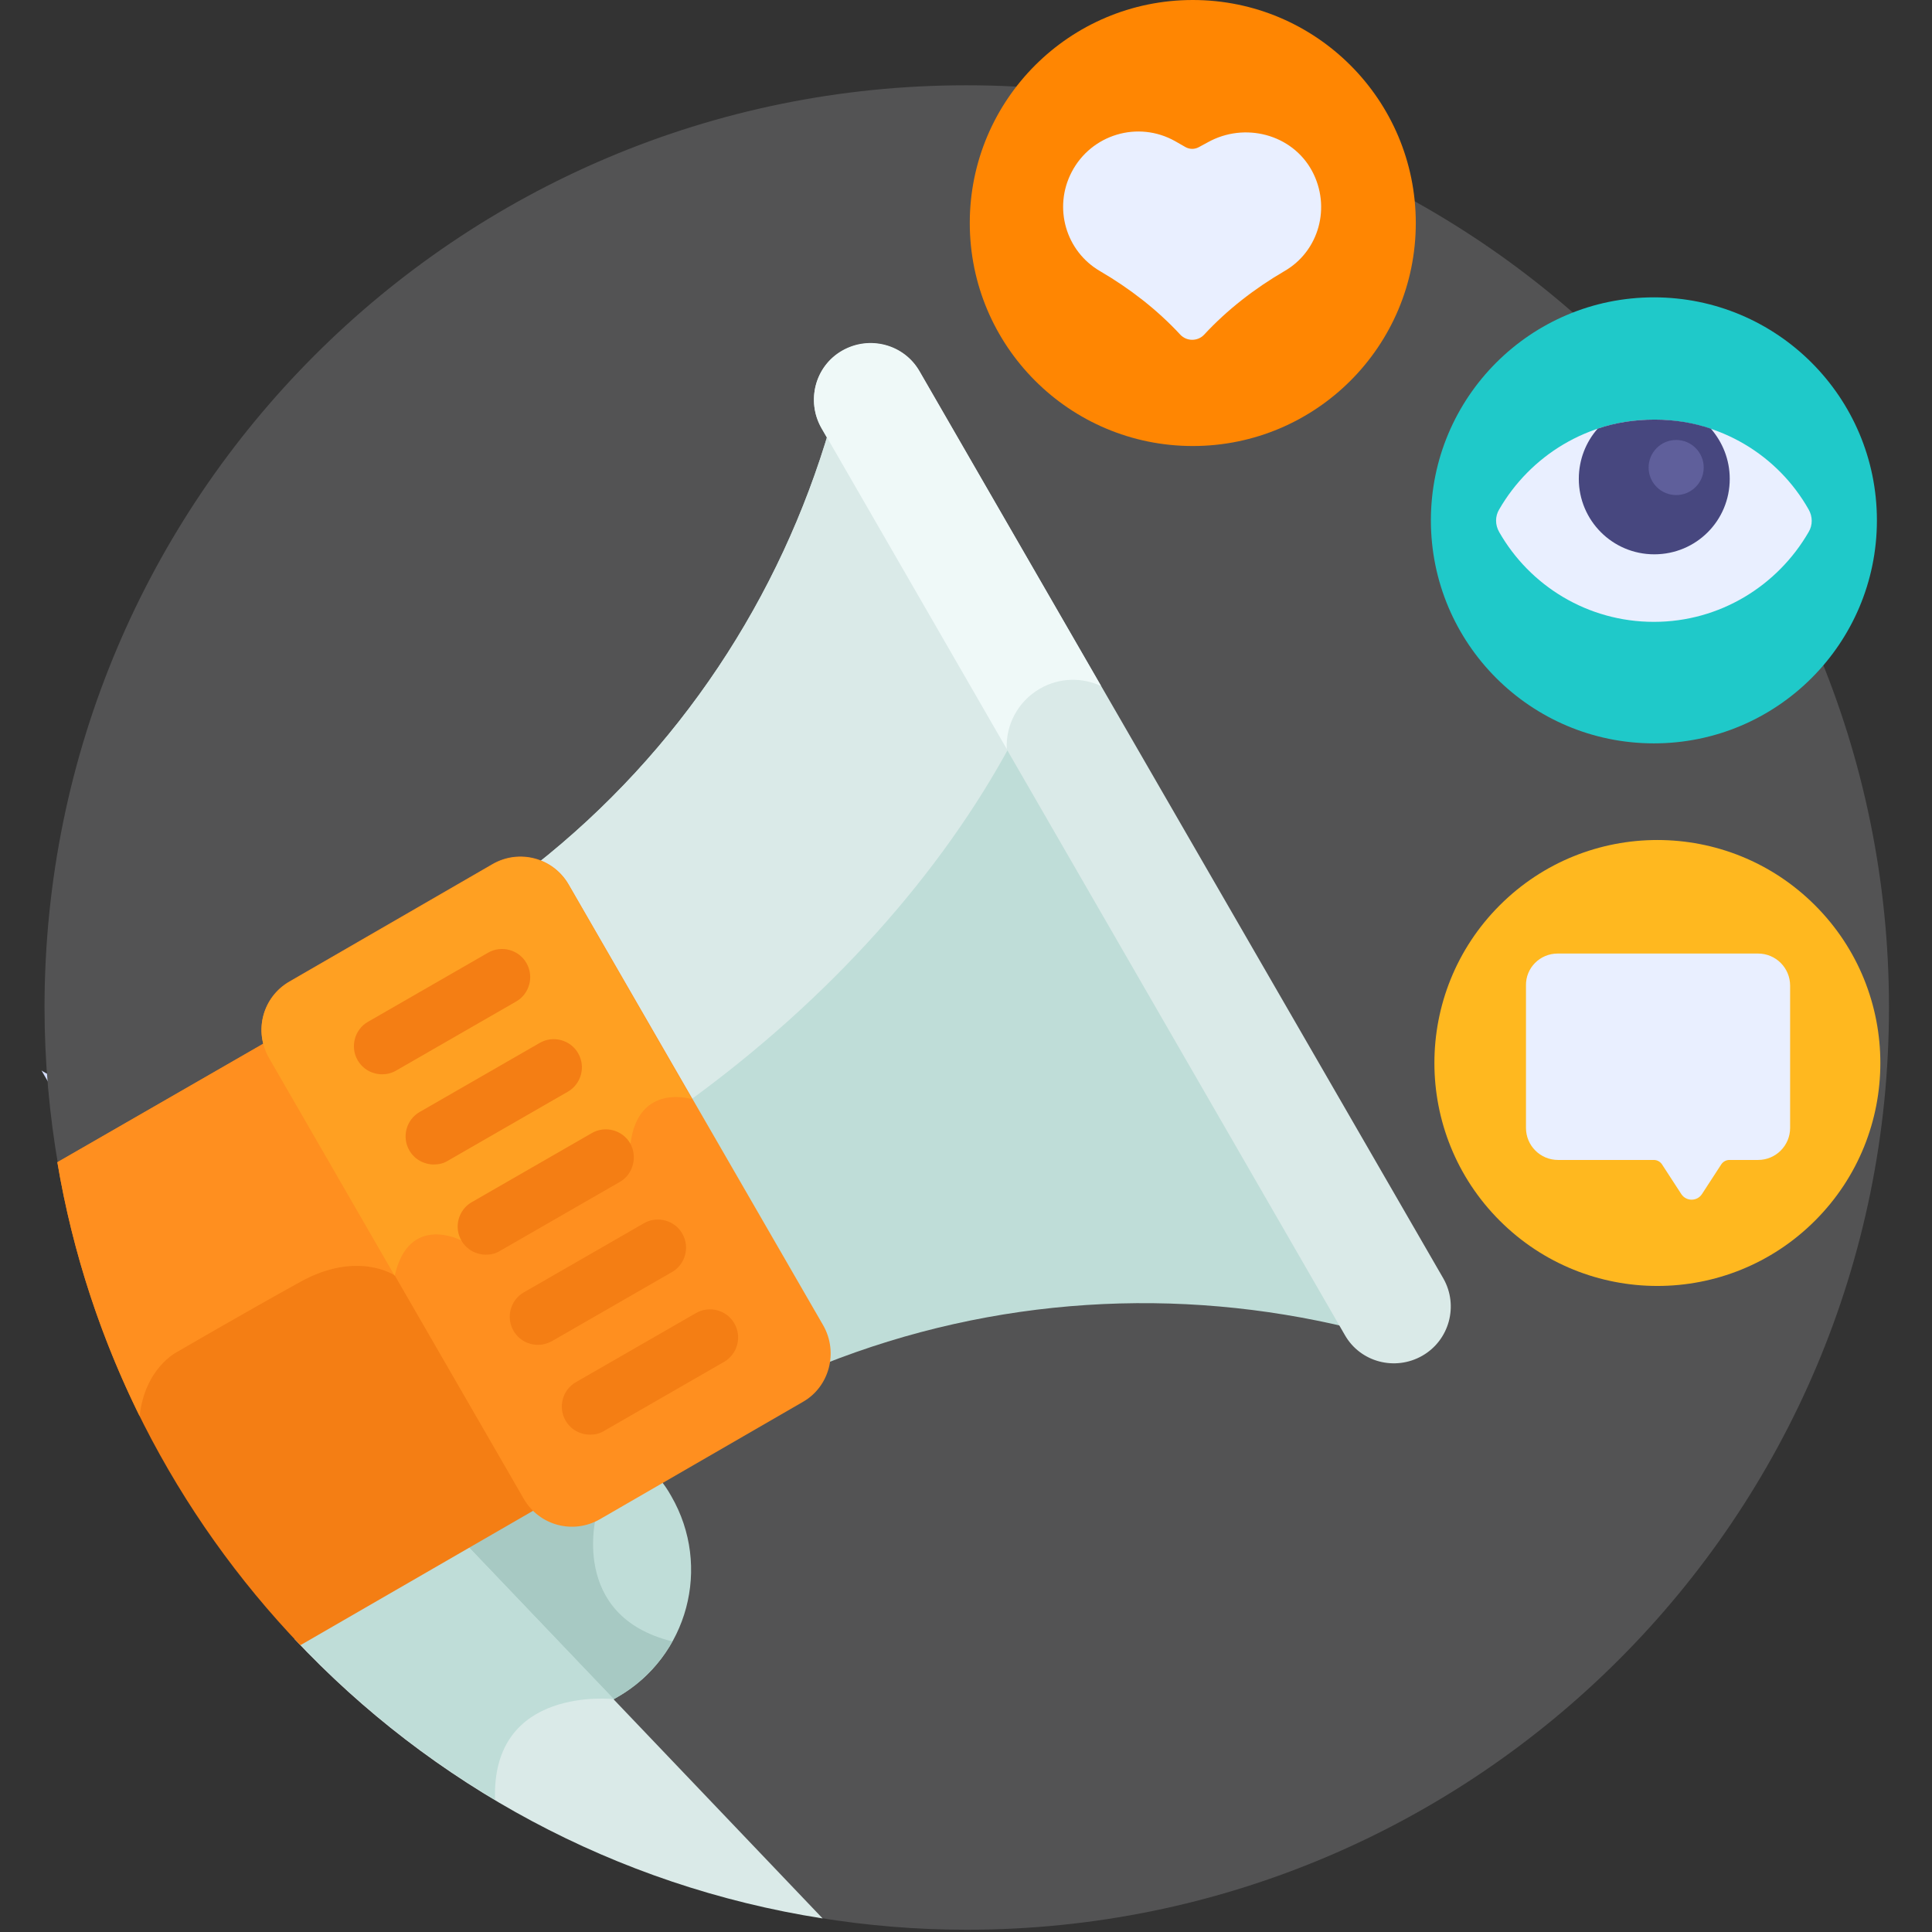 <?xml version="1.0" encoding="utf-8"?>
<!-- Generator: Adobe Illustrator 24.2.3, SVG Export Plug-In . SVG Version: 6.00 Build 0)  -->
<svg version="1.1" id="Layer_1" xmlns="http://www.w3.org/2000/svg" xmlns:xlink="http://www.w3.org/1999/xlink" x="0px" y="0px"
	 viewBox="0 0 512 512" style="enable-background:new 0 0 512 512;" xml:space="preserve">
<rect x="0" y="0" width="512" height="512" fill="#333333" stroke="none"/>
<style type="text/css">
	.st0{fill:#D3DCFB;}
	.st1{fill:#535354;}
	.st2{fill:#FF8602;}
	.st3{fill:#E9EFFF;}
	.st4{fill:#FFB81F;}
	.st5{fill:#BFDDD8;}
	.st6{fill:#A7C9C3;}
	.st7{fill:#DAEAE8;}
	.st8{fill:#F47E14;}
	.st9{fill:#FF8F1F;}
	.st10{fill:#FFA022;}
	.st11{fill:#EFF9F8;}
	.st12{fill:#1FC9C9;}
	.st13{fill:#47477F;}
	.st14{fill:#5F5F9B;}
</style>
<g>
	<path class="st0" d="M36.7,268.1c0.1,0.5,0.1,1.1,0.1,1.6c0,9.2-7.5,16.7-16.7,16.7c-3.4,0-6.5-1-9.1-2.7L23,304.3l26-15
		L36.7,268.1z"/>
	<path class="st1" d="M256.1,22.6C121.2,22.6,11.8,132,11.8,267c0,14.4,1.3,28.5,3.7,42.3l201.4,198.9c12.8,2.1,25.9,3.2,39.3,3.2
		c135,0,244.4-109.4,244.4-244.4S391.1,22.6,256.1,22.6L256.1,22.6z"/>
	<g>
		<ellipse class="st2" cx="316.1" cy="59.1" rx="59.1" ry="59.1"/>
		<path class="st3" d="M347.7,45.3c-5.3-9.8-17.9-13-27.6-7.6l-2.4,1.3c-1.1,0.6-2.4,0.6-3.5,0l-2.8-1.6c-9.8-5.5-22.2-1.8-27.4,8.2
			h0c-4.9,9.4-1.6,21,7.6,26.3c7.7,4.5,15,10.1,21.2,16.8c1.7,1.8,4.6,1.8,6.3,0c6.2-6.7,13.5-12.3,21.2-16.8
			C349.6,66.6,352.8,54.8,347.7,45.3L347.7,45.3z"/>
	</g>
	<g>
		
			<ellipse transform="matrix(0.707 -0.707 0.707 0.707 -70.525 393.124)" class="st4" cx="439.3" cy="281.7" rx="59.1" ry="59.1"/>
		<path class="st3" d="M412.8,252.7h53.1c4.7,0,8.5,3.8,8.5,8.5v37.7c0,4.7-3.8,8.5-8.5,8.5h-7.6c-0.8,0-1.6,0.4-2.1,1.1l-5.2,8
			c-1.3,1.9-4.1,1.9-5.4,0l-5.2-8c-0.5-0.7-1.3-1.1-2.1-1.1h-25.4c-4.7,0-8.5-3.8-8.5-8.5v-37.7
			C404.3,256.5,408.1,252.7,412.8,252.7L412.8,252.7z"/>
	</g>
	<path class="st5" d="M158.1,401.2c-5.1,2.9-11.5,2.1-15.7-2l-0.9-0.9l-19.9,11.5l39.5,41.3c0.9-0.4,1.7-0.9,2.6-1.4
		c18.6-10.7,25-34.5,14.2-53.2c-1-1.8-2.1-3.4-3.4-4.9L158.1,401.2z"/>
	<path class="st6" d="M142.4,399.2l-0.9-0.9l-19.9,11.5l39.5,41.3c0.9-0.4,1.7-0.9,2.6-1.4c6.3-3.6,11.2-8.8,14.5-14.7
		c-27.6-6.8-20.1-33.8-20.1-33.8C153,404.1,146.6,403.3,142.4,399.2L142.4,399.2z"/>
	<path class="st7" d="M122.7,408.5l-44.7,25.8c36.3,38.7,85.1,65.5,140,74.1L122.7,408.5z"/>
	<path class="st5" d="M162.7,450.3l-39.9-41.8l-44.7,25.8c15.6,16.6,33.4,30.9,53.1,42.7C130.1,446.5,162.7,450.3,162.7,450.3
		L162.7,450.3z"/>
	<path class="st8" d="M79.6,436l64.4-37.2c-0.9-0.9-1.8-2-2.5-3.2L74.1,278.7c-0.7-1.2-1.2-2.5-1.5-3.7L15.2,308
		C23.5,357.3,46.6,401.5,79.6,436L79.6,436z"/>
	<path class="st9" d="M104.6,338l0-6.4l-30.6-52.9c-0.7-1.2-1.2-2.5-1.5-3.7L15.2,308c4,23.8,11.5,46.4,21.8,67.3
		c1.4-12.8,9.9-17,9.9-17s17.5-10.2,32.7-18.6C94.8,331.3,104.6,338,104.6,338z"/>
	<g>
		<path class="st5" d="M218.1,361.6c45.5-18.1,94.2-20.7,139.6-9.7L219.9,113.4c-13.1,44.8-39.7,85.7-78.2,116
			c2.8,1.2,5.3,3.3,7,6.2l67.5,116.9C217.9,355.4,218.5,358.6,218.1,361.6L218.1,361.6z"/>
	</g>
	<g>
		<path class="st7" d="M268.1,196.8l-48.2-83.4c-13.1,44.8-39.7,85.7-78.2,116c2.8,1.2,5.3,3.3,7,6.2l32.9,56.9
			C220.1,264.7,249.7,231.1,268.1,196.8L268.1,196.8z"/>
	</g>
	<path class="st9" d="M212.8,371.5l-53.8,31.1c-7.1,4.1-16.1,1.7-20.2-5.4L71.3,280.3c-4.1-7.1-1.7-16.1,5.4-20.2l53.8-31.1
		c7.1-4.1,16.1-1.7,20.2,5.4l67.5,116.9C222.2,358.4,219.8,367.5,212.8,371.5L212.8,371.5z"/>
	<path class="st10" d="M150.7,234.5c-4.1-7.1-13.1-9.5-20.2-5.4l-53.8,31.1c-7.1,4.1-9.5,13.1-5.4,20.2l33.3,57.7
		c3.8-16.8,17.8-9.3,17.8-9.3l44.7-25.8c2.1-16.2,16.3-11.7,16.3-11.7L150.7,234.5z"/>
	<g>
		<path class="st8" d="M101.3,284.7c-2.6,0-5.1-1.3-6.5-3.7c-2.1-3.6-0.8-8.2,2.7-10.2l31.8-18.3c3.6-2.1,8.2-0.8,10.2,2.7
			c2.1,3.6,0.8,8.2-2.7,10.2L105,283.7C103.8,284.4,102.5,284.7,101.3,284.7L101.3,284.7z"/>
	</g>
	<g>
		<path class="st8" d="M115,308.6c-2.6,0-5.1-1.3-6.5-3.7c-2.1-3.6-0.8-8.2,2.7-10.2l31.8-18.3c3.6-2.1,8.2-0.8,10.2,2.7
			c2.1,3.6,0.8,8.2-2.7,10.2l-31.8,18.3C117.6,308.3,116.3,308.6,115,308.6z"/>
	</g>
	<g>
		<path class="st8" d="M128.8,332.5c-2.6,0-5.1-1.3-6.5-3.7c-2.1-3.6-0.8-8.2,2.7-10.2l31.8-18.3c3.6-2.1,8.2-0.8,10.2,2.7
			s0.8,8.2-2.7,10.2l-31.8,18.3C131.4,332.2,130.1,332.5,128.8,332.5z"/>
	</g>
	<g>
		<path class="st8" d="M142.6,356.4c-2.6,0-5.1-1.3-6.5-3.7c-2.1-3.6-0.8-8.2,2.7-10.2l31.8-18.3c3.6-2.1,8.2-0.8,10.2,2.7
			c2.1,3.6,0.8,8.2-2.7,10.2l-31.8,18.3C145.2,356,143.9,356.4,142.6,356.4z"/>
	</g>
	<g>
		<path class="st8" d="M156.4,380.2c-2.6,0-5.1-1.3-6.5-3.7c-2.1-3.6-0.8-8.2,2.7-10.2l31.8-18.3c3.6-2.1,8.2-0.8,10.2,2.7
			c2.1,3.6,0.8,8.2-2.7,10.2l-31.8,18.3C159,379.9,157.7,380.2,156.4,380.2z"/>
	</g>
	<g>
		<path class="st7" d="M376.9,359.3c-7.2,4.1-16.4,1.7-20.5-5.5L217.7,113.5c-4.1-7.2-1.7-16.4,5.5-20.5c7.2-4.1,16.4-1.7,20.5,5.5
			l138.8,240.3C386.6,346,384.1,355.2,376.9,359.3L376.9,359.3z"/>
	</g>
	<path class="st11" d="M275.6,182.5c5.2-3,11.2-3,16.2-0.7l-48.1-83.4c-4.1-7.2-13.3-9.6-20.5-5.5c-7.2,4.1-9.6,13.3-5.5,20.5
		l49.1,85.1C266.5,192.2,269.7,185.9,275.6,182.5L275.6,182.5z"/>
	<g>
		<circle class="st12" cx="438.3" cy="137.9" r="59.1"/>
		<path class="st3" d="M438.3,111.2c-17.5,0-32.8,9.6-41,23.8c-1.1,1.8-1.1,4.1,0,6c8.1,14.2,23.4,23.8,41,23.8
			c17.5,0,32.8-9.6,41-23.8c1.1-1.8,1.1-4.1,0-6C471.2,120.7,455.9,111.2,438.3,111.2z"/>
		<path class="st13" d="M423.4,113.6c-3.1,3.5-5,8.2-5,13.3c0,11,8.9,20,20,20s20-8.9,20-20c0-5.1-1.9-9.7-5-13.3
			c-4.7-1.6-9.7-2.4-14.9-2.4C433.1,111.2,428.1,112,423.4,113.6L423.4,113.6z"/>
		<circle class="st14" cx="444.2" cy="123.9" r="7.3"/>
	</g>
</g>
</svg>
